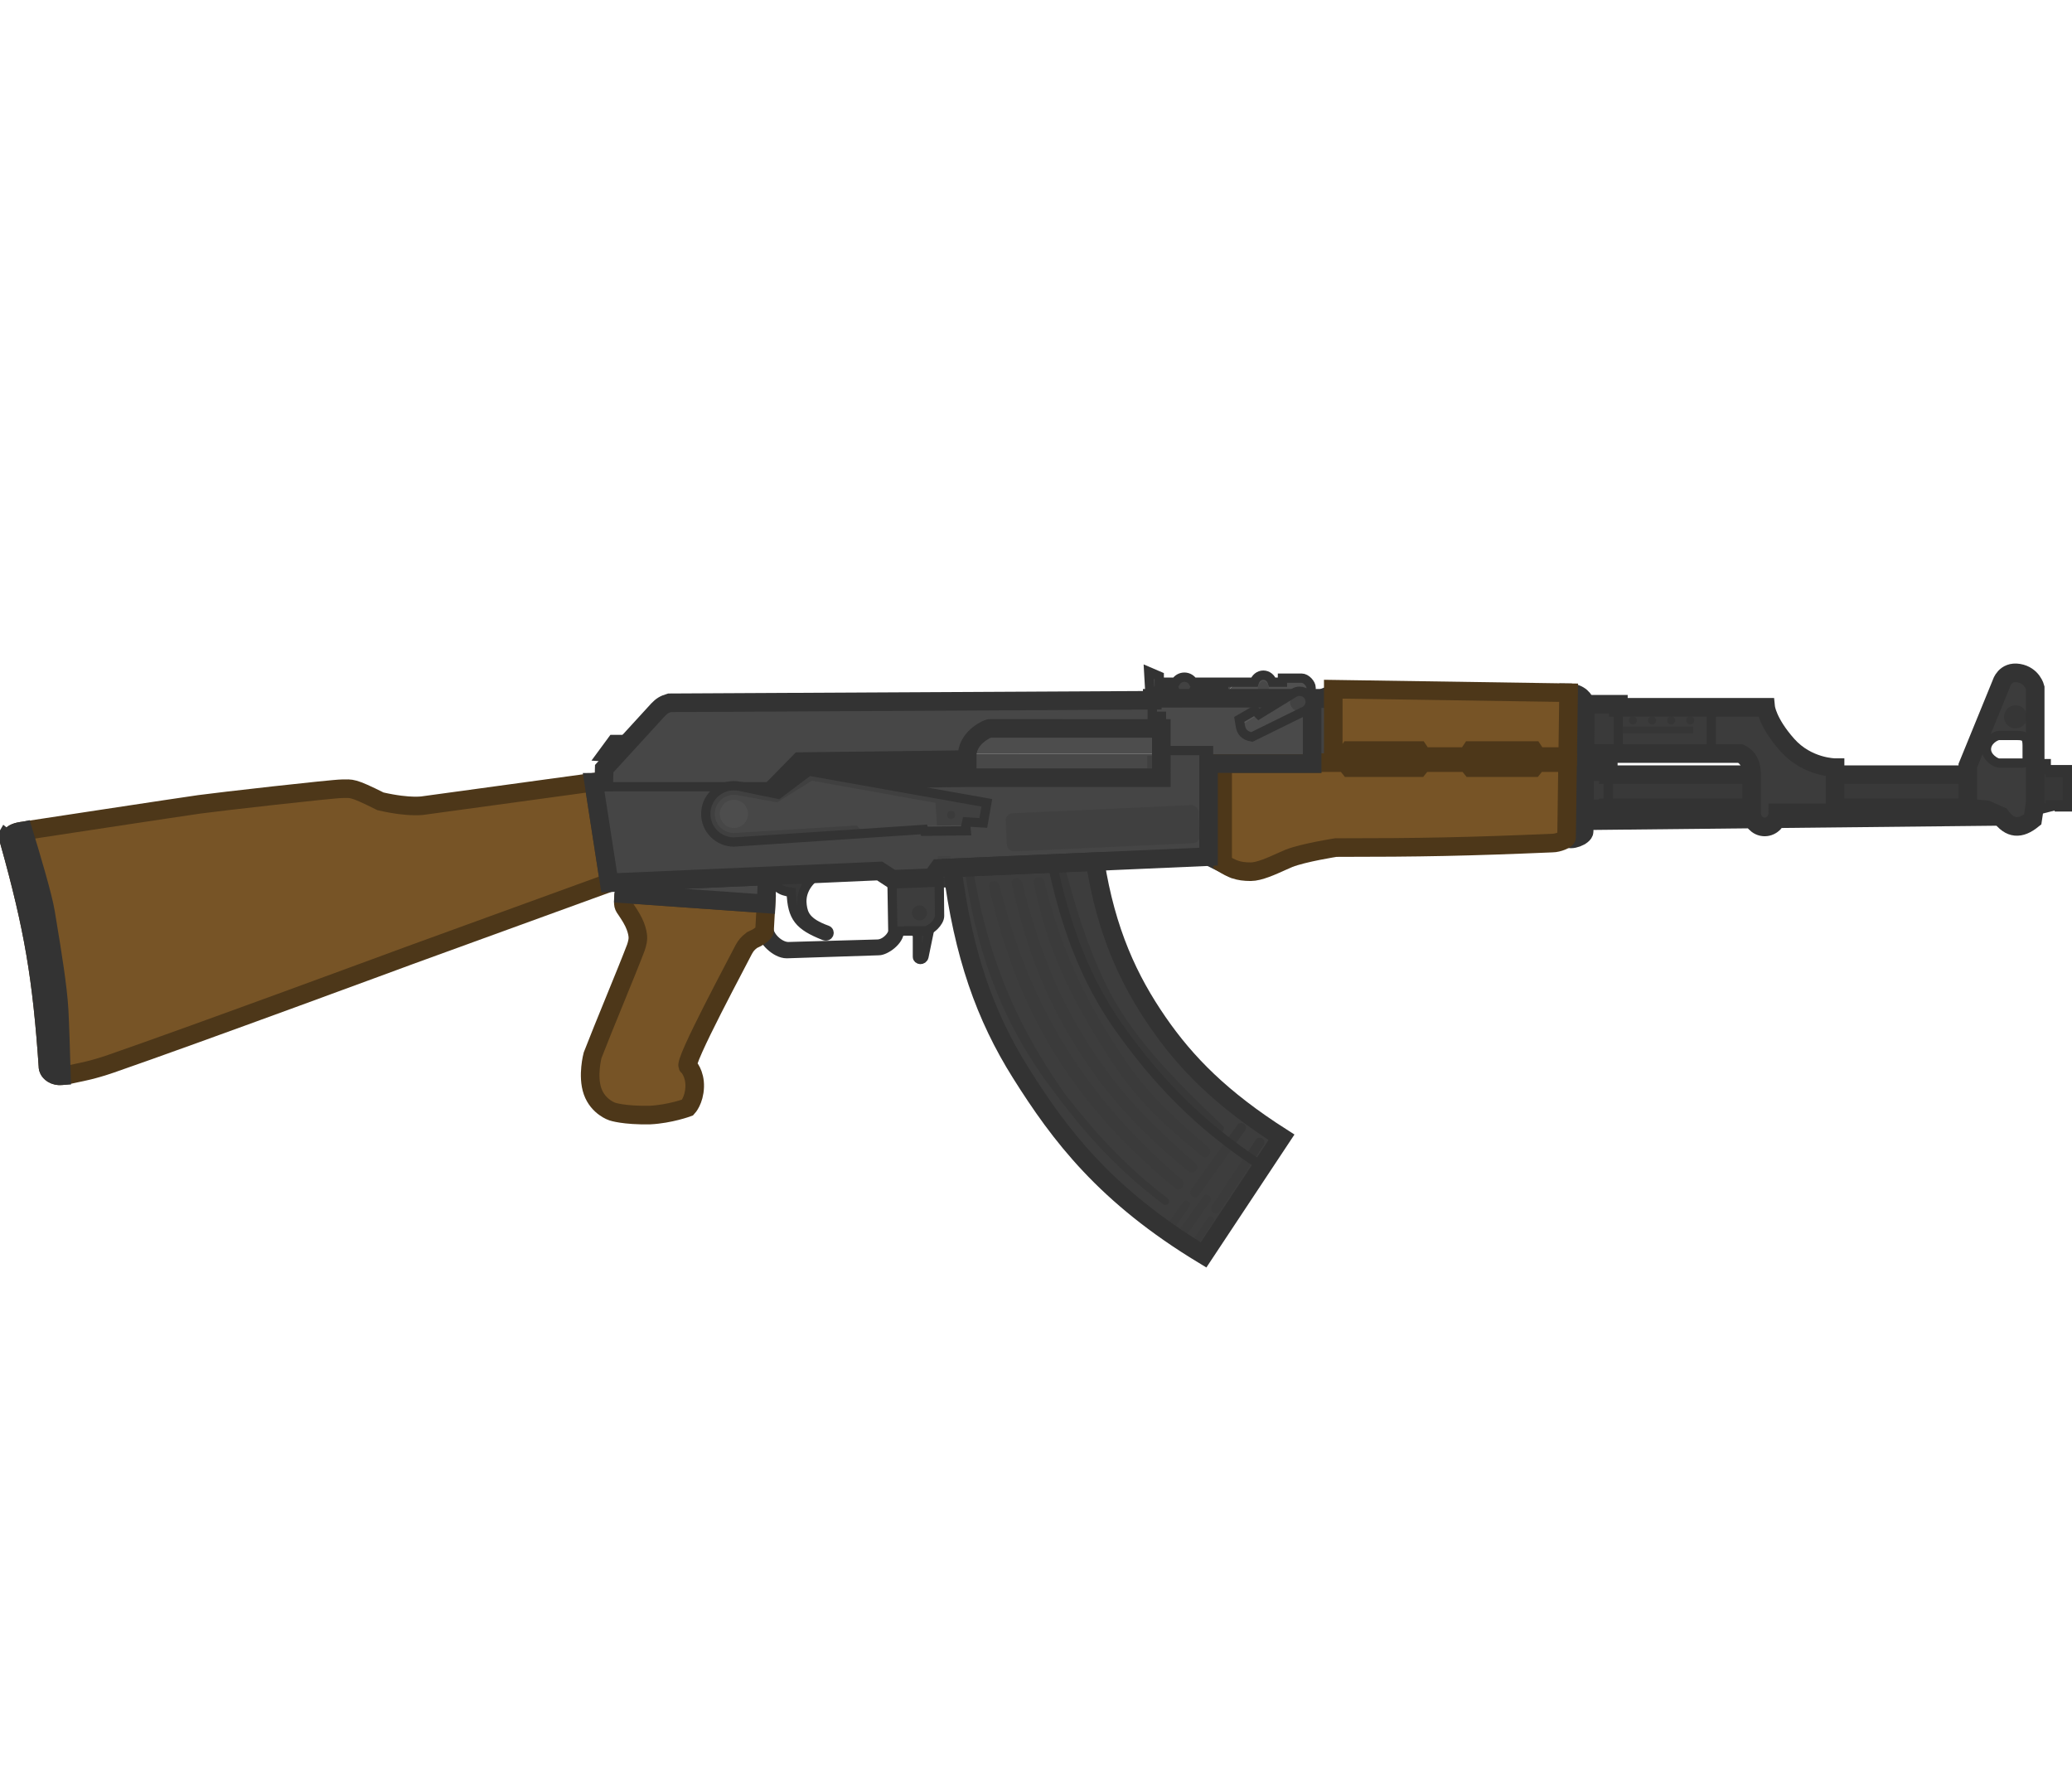 <?xml version="1.0" encoding="UTF-8" standalone="no"?>
<svg
   width="127.637"
   height="110"
   viewBox="0 0 127.637 110"
   fill="none"
   version="1.1"
   id="svg71"
   sodipodi:docname="ak47.svg"
   inkscape:version="1.4 (86a8ad7, 2024-10-11)"
   xmlns:inkscape="http://www.inkscape.org/namespaces/inkscape"
   xmlns:sodipodi="http://sodipodi.sourceforge.net/DTD/sodipodi-0.dtd"
   xmlns="http://www.w3.org/2000/svg"
   xmlns:svg="http://www.w3.org/2000/svg">
  <sodipodi:namedview
     id="namedview71"
     pagecolor="#ffffff"
     bordercolor="#000000"
     borderopacity="0.25"
     inkscape:showpageshadow="2"
     inkscape:pageopacity="0.0"
     inkscape:pagecheckerboard="0"
     inkscape:deskcolor="#d1d1d1"
     inkscape:zoom="3.6681818"
     inkscape:cx="56.158612"
     inkscape:cy="83.828996"
     inkscape:window-width="1920"
     inkscape:window-height="1009"
     inkscape:window-x="-8"
     inkscape:window-y="-8"
     inkscape:window-maximized="1"
     inkscape:current-layer="svg71" />
  <g
     clip-path="url(#clip0_619_1191)"
     id="g71"
     transform="rotate(30,58.789,66.906)">
    <path
       d="m 83.859,32.712 1.278,-0.738 -1.146,-1.985 -1.262,0.729 z"
       fill="#3a3a3a"
       stroke="#333333"
       stroke-width="0.572"
       id="path1" />
    <path
       d="M 103.263,19.077 84.084,30.15 85.106,31.921 104.505,20.721 104.13,20.579 Z"
       fill="#393939"
       stroke="#333333"
       stroke-width="0.572"
       id="path2" />
    <path
       d="m 85.137,31.975 -1.278,0.738 -1.13,-1.994 1.262,-0.729 0.093,0.161 19.179,-11.073 0.867,1.502 0.374,0.142 -19.398,11.2 z"
       stroke="#333333"
       stroke-width="1.145"
       id="path3" />
    <path
       d="m 82.18,29.748 1.791,-1.034 -1.518,-2.629 -1.77,1.022 z"
       fill="#3a3a3a"
       id="path4" />
    <path
       d="m 82.729,30.719 1.262,-0.729 -0.557,-0.966 -1.255,0.724 z"
       fill="#333333"
       id="path5" />
    <path
       d="m 51.522,56.388 0.692,-0.722 0.537,0.62 -0.981,0.531 z"
       fill="#363636"
       id="path6" />
    <path
       d="m 51.952,55.328 c 3.277,4.31 6.35,6.916 9.972,8.831 4.024,2.128 8.302,3.934 15.36,4.079 l 0.534,-8.677 c -4.369,-0.196 -7.343,-1.002 -10.145,-2.333 -2.842,-1.35 -5.529,-3.218 -8.29,-6.633 z"
       fill="#3d3d3d"
       id="path7" />
    <path
       d="M 77.699,61.709 C 72.888,61.474 69.165,60.272 65.773,58.712 62.62,57.262 59.885,55.066 57.155,52.013 l 2.222,-1.415 c 2.768,3.428 5.459,5.301 8.307,6.654 2.802,1.331 5.776,2.137 10.145,2.333 z"
       fill="#3d3d3d"
       id="path8" />
    <path
       d="m 42.495,61.352 2.516,-1.603 c -0.512,1.06 -0.236,1.783 0.092,2.207 0.329,0.425 0.725,0.797 2.084,0.549 0.259,-0.047 0.34,0.34 0.009,0.388 -1.622,0.234 -2.256,0.019 -3.075,-1.3 -0.651,0.281 -1.022,0.211 -1.626,-0.241 z"
       fill="#383838"
       stroke="#333333"
       stroke-width="0.572"
       id="path9" />
    <path
       d="m 48.812,57.328 2.457,-1.565 1.492,2.523 c 0.186,0.322 -0.018,1.083 -0.34,1.269 l -1.341,0.774 c 0.31,0.536 -0.147,1.48 -0.496,1.681 l -4.816,2.995 c -0.617,0.356 -1.721,-0.008 -1.907,-0.33 l -1.744,-3.083 0.288,-0.183 1.593,2.758 c 0.279,0.483 1.179,0.678 1.635,0.415 l 4.67,-2.875 c 0.429,-0.248 0.568,-0.936 0.429,-1.177 z"
       fill="#3d3d3d"
       stroke="#333333"
       stroke-width="0.572"
       id="path10" />
    <path
       d="M 9.877,93.844 C 6.78,89.235 4.81,86.849 0.843,82.966 c 0,0 -0.162,-0.157 -0.056,-0.469 0.084,-0.247 0.455,-0.513 0.455,-0.513 0,0 7.706,-6.166 8.594,-6.857 0.913,-0.711 6.628,-4.936 7.138,-5.23 0.51,-0.294 0.455,-0.388 2.426,-0.506 1.853,-0.569 2.484,-1.148 2.484,-1.148 l 8.3,-6.437 3.929,4.885 -8.392,9.995 c 0,0 -8.984,10.816 -12.615,15.008 -0.784,0.905 -1.355,1.378 -1.492,1.505 -0.605,0.564 -0.792,0.672 -0.792,0.672 0,0 -0.226,0.166 -0.518,0.156 -0.292,-0.01 -0.427,-0.182 -0.427,-0.182 z"
       fill="#775426"
       stroke="#4d3719"
       stroke-width="1.145"
       id="path11" />
    <path
       d="m 0.844,82.966 c 3.967,3.882 5.937,6.268 9.034,10.878 0,0 0.135,0.172 0.427,0.182 0.192,0.007 0.375,-0.061 0.533,-0.166 C 10,92.502 9.126,91.095 8.703,90.446 7.919,89.241 6.463,87.468 5.492,86.285 5.29,86.039 5.109,85.818 4.959,85.634 4.34,84.87 2.35,82.991 1.258,81.974 c -0.009,0.008 -0.014,0.011 -0.014,0.011 0,0 -0.371,0.266 -0.455,0.513 -0.106,0.312 0.056,0.468 0.056,0.468 z"
       fill="#3c3c3c"
       stroke="#333333"
       stroke-width="1.145"
       id="path12" />
    <path
       d="m 30.856,58.379 -0.327,1.48 -0.784,0.378 0.144,-1.299 z"
       fill="#404040"
       stroke="#333333"
       stroke-width="0.572"
       id="path13" />
    <path
       d="m 49.232,48.77 10.354,-5.978 0.743,1.288 -10.354,5.978 z"
       fill="#484848"
       id="path14" />
    <path
       d="m 58.904,43.344 0.392,-0.226 0.644,1.116 -0.392,0.226 z"
       fill="#404040"
       id="path15" />
    <path
       d="m 82.543,26.247 4.962,-2.865 1.425,2.468 -4.962,2.865 z"
       fill="#363636"
       id="path16" />
    <path
       d="m 87.505,23.382 -0.966,0.557 0.186,0.322 -3.997,2.308 0.403,0.698 3.997,-2.308 0.217,0.376 -3.997,2.308 0.403,0.697 3.997,-2.308 0.217,0.376 0.966,-0.557 z"
       fill="#3b3b3b"
       id="path17" />
    <path
       d="m 62.418,41.873 0.751,-0.434 3.066,5.311 -0.968,0.058 z"
       fill="#424242"
       stroke="#333333"
       stroke-width="1.145"
       id="path18" />
    <path
       d="m 66.33,34.894 c -0.155,-0.268 0.239,-0.639 0.574,-0.617 l 2.013,3.487 -0.697,0.403 z"
       fill="#424242"
       id="path19" />
    <rect
       x="66.084"
       y="35.465"
       width="0.495"
       height="3.407"
       transform="rotate(-30,66.084,35.465)"
       fill="#3b3b3b"
       id="rect19" />
    <path
       d="m 66.9,34.277 c -0.334,-0.022 -0.728,0.349 -0.574,0.617 l 0.186,0.322 -0.429,0.248 1.704,2.95 1.126,-0.65 z"
       stroke="#333333"
       stroke-width="0.572"
       id="path20" />
    <path
       d="M 49.231,48.77 59.585,42.792 58.811,41.451 49.637,46.747 c -0.054,0.031 -0.841,1.022 -0.406,2.023 z"
       fill="#4d4d4d"
       id="path21" />
    <path
       d="m 60.329,44.08 -10.354,5.978 -0.743,-1.288 c -0.435,-1.001 0.352,-1.992 0.406,-2.023 l 9.174,-5.296 z"
       stroke="#333333"
       stroke-width="0.572"
       id="path22" />
    <path
       fill-rule="evenodd"
       clip-rule="evenodd"
       d="m 40.55,54.356 8.87,-5.264 0.557,0.966 -9.822,5.83 z"
       fill="#363636"
       id="path23" />
    <path
       d="m 35.437,67.249 c -0.093,-0.161 -0.205,-0.418 -0.205,-0.418 l 7.901,-3.846 c 0,0 0.663,1.334 0.725,1.441 0.062,0.107 0.035,0.123 -0.022,0.334 -0.171,0.385 -0.148,0.3 -0.339,0.589 -0.133,0.327 -0.151,0.481 -0.15,0.731 0.028,0.234 0.255,8.186 0.631,7.969 0,0 0.59,0.16 0.984,0.898 0.394,0.738 0.259,1.317 0.259,1.317 0,0 -0.738,0.891 -1.779,1.564 -1.379,0.832 -2.12,0.974 -2.12,0.974 0,0 -0.89,0.192 -1.666,-0.469 -0.775,-0.661 -1.115,-1.931 -1.115,-1.931 -0.289,-1.834 -0.748,-5.479 -1.007,-7.072 0,0 -0.063,-0.357 -0.187,-0.572 0,0 -0.226,-0.453 -0.968,-0.872 -0.742,-0.419 -0.739,-0.289 -0.94,-0.637 z"
       fill="#775426"
       id="path24" />
    <path
       d="m 35.232,66.831 c 0,0 0.113,0.257 0.205,0.418 m -0.205,-0.418 7.901,-3.846 c 0,0 0.663,1.334 0.725,1.441 0.062,0.107 0.035,0.123 -0.022,0.334 -0.171,0.385 -0.148,0.3 -0.339,0.589 -0.133,0.327 -0.151,0.481 -0.15,0.731 0.028,0.234 0.255,8.186 0.631,7.969 0,0 0.59,0.16 0.984,0.898 0.394,0.738 0.259,1.317 0.259,1.317 0,0 -0.738,0.891 -1.779,1.564 -1.379,0.832 -2.12,0.974 -2.12,0.974 0,0 -0.89,0.192 -1.666,-0.469 -0.775,-0.661 -1.115,-1.931 -1.115,-1.931 -0.289,-1.834 -0.748,-5.479 -1.007,-7.072 0,0 -0.063,-0.357 -0.187,-0.572 0,0 -0.226,-0.453 -0.968,-0.872 -0.742,-0.419 -0.739,-0.289 -0.94,-0.637 m -0.205,-0.418 0.205,0.418"
       stroke="#4d3719"
       stroke-width="1.145"
       id="path25" />
    <path
       d="m 34.906,66.187 7.429,-4.733 0.799,1.531 -7.901,3.846 z"
       fill="#484848"
       stroke="#333333"
       stroke-width="1.145"
       id="path26" />
    <path
       d="m 34.113,66.691 -3.929,-4.885 19.791,-11.748 10.354,-5.978 -0.836,-1.448 2.522,-1.456 3.268,5.66 -14.031,8.938 -0.071,0.706 -2.073,1.304 -0.929,-0.052 z"
       fill="#454545"
       id="path27" />
    <rect
       x="50.836"
       y="55.141"
       width="0.805"
       height="0.248"
       transform="rotate(-30,50.836,55.141)"
       fill="#424242"
       id="rect27" />
    <rect
       width="11.894"
       height="2.351"
       rx="0.429"
       transform="matrix(0.842,-0.539,0.539,0.842,53.119,50.797)"
       fill="#404040"
       id="rect28"
       ry="0.429"
       x="0"
       y="0" />
    <path
       d="m 74.847,68.117 0.193,-2.016 c 0.013,-0.131 -0.083,-0.247 -0.214,-0.26 -0.131,-0.013 -0.247,0.083 -0.26,0.214 l -0.194,2.019 c 0.157,0.015 0.315,0.029 0.474,0.042 z"
       fill="#3b3b3b"
       id="path28" />
    <path
       d="m 75.712,68.177 0.286,-2.985 c 0.014,-0.148 -0.095,-0.28 -0.243,-0.295 -0.148,-0.014 -0.28,0.095 -0.295,0.243 l -0.288,3.001 c 0.178,0.013 0.358,0.025 0.539,0.035 z"
       fill="#3b3b3b"
       id="path29" />
    <path
       d="m 75.548,61.533 c -0.195,-0.022 -0.388,-0.047 -0.58,-0.072 l 0.115,-1.195 c 0.015,-0.161 0.158,-0.278 0.319,-0.263 0.161,0.015 0.278,0.158 0.263,0.319 z"
       fill="#383838"
       id="path30" />
    <path
       d="m 76.456,61.624 0.072,-1.139 c 0.01,-0.161 0.149,-0.283 0.31,-0.273 0.161,0.01 0.283,0.149 0.273,0.31 l -0.073,1.147 c -0.196,-0.013 -0.39,-0.029 -0.582,-0.045 z"
       fill="#383838"
       id="path31" />
    <path
       d="m 76.667,68.22 0.13,-2.05 c 0.008,-0.119 -0.083,-0.222 -0.202,-0.229 -0.119,-0.007 -0.222,0.083 -0.229,0.202 l -0.131,2.06 c 0.143,0.006 0.286,0.012 0.431,0.017 z"
       fill="#3b3b3b"
       id="path32" />
    <ellipse
       cx="51.594"
       cy="58.743"
       rx="0.465"
       ry="0.465"
       transform="rotate(-30,51.594,58.743)"
       fill="#383838"
       id="ellipse32" />
    <path
       d="m 51.879,59.867 0.273,0.093 0.681,1.18 c 0.108,0.188 0.419,0.044 0.349,-0.201 l -0.54,-1.629 c -0.063,0.109 -0.139,0.197 -0.223,0.245 z"
       fill="#383838"
       stroke="#333333"
       stroke-width="0.572"
       id="path33" />
    <path
       d="m 55.008,54.806 c -0.311,-0.321 -0.771,0.123 -0.532,0.379 3.011,3.233 5.748,5.333 8.672,6.903 2.938,1.578 6.227,2.735 10.545,3.461 0.436,0.073 0.549,-0.568 0.086,-0.657 -4.268,-0.826 -7.301,-1.944 -10.08,-3.408 -2.973,-1.566 -5.687,-3.583 -8.69,-6.678 z"
       fill="#3b3b3b"
       id="path34" />
    <path
       d="m 56.135,53.96 c -0.311,-0.321 -0.771,0.123 -0.532,0.379 3.011,3.233 5.413,5.077 8.336,6.647 2.938,1.578 5.647,2.533 9.965,3.26 0.436,0.073 0.549,-0.568 0.086,-0.657 -4.268,-0.826 -6.721,-1.671 -9.499,-3.135 -2.973,-1.566 -5.352,-3.399 -8.355,-6.494 z"
       fill="#3b3b3b"
       id="path35" />
    <path
       d="m 57.286,53.224 c -0.311,-0.321 -0.771,0.123 -0.532,0.379 2.816,3.218 5.559,4.957 8.482,6.528 2.938,1.578 4.57,2.154 8.887,2.88 0.436,0.073 0.549,-0.568 0.085,-0.657 -4.268,-0.826 -5.643,-1.292 -8.422,-2.755 -2.973,-1.566 -5.498,-3.279 -8.5,-6.374 z"
       fill="#3b3b3b"
       id="path36" />
    <path
       d="m 74.968,61.461 -0.353,3.676 c -0.015,0.161 0.102,0.303 0.263,0.319 0.161,0.015 0.303,-0.102 0.319,-0.263 l 0.351,-3.659 c -0.195,-0.023 -0.388,-0.047 -0.58,-0.072 z"
       fill="#3b3b3b"
       id="path37" />
    <path
       d="m 77.038,61.671 c -0.196,-0.013 -0.39,-0.029 -0.582,-0.045 l -0.238,3.744 c -0.01,0.161 0.112,0.3 0.273,0.31 0.161,0.01 0.3,-0.112 0.31,-0.273 z"
       fill="#3b3b3b"
       id="path38" />
    <path
       d="m 65.932,35.195 -8.53,4.925 0.558,0.966 0.483,-0.279 1.053,1.824 2.521,-1.456 0.403,0.697 5.526,-3.19 z"
       fill="#4a4a4a"
       stroke="#333333"
       stroke-width="0.572"
       id="path39" />
    <path
       d="m 60.192,38.51 -2.79,1.611 0.279,0.483 2.238,-1.328 c 0.291,-0.239 0.374,-0.467 0.273,-0.766 z"
       fill="#424242"
       id="path40" />
    <path
       d="m 84.545,33.926 c 0.139,0.241 -0.414,0.955 -0.753,0.864 l -4.353,-7.787 c 0.59,-0.341 1.117,-0.109 1.241,0.106 z"
       fill="#424242"
       stroke="#333333"
       stroke-width="1.145"
       id="path41" />
    <ellipse
       cx="83.725"
       cy="26.495"
       rx="0.248"
       ry="0.248"
       transform="rotate(-30,83.725,26.495)"
       fill="#363636"
       id="ellipse41" />
    <ellipse
       cx="84.745"
       cy="25.907"
       rx="0.248"
       ry="0.248"
       transform="rotate(-30,84.745,25.907)"
       fill="#363636"
       id="ellipse42" />
    <ellipse
       cx="85.762"
       cy="25.318"
       rx="0.248"
       ry="0.248"
       transform="rotate(-30,85.762,25.318)"
       fill="#363636"
       id="ellipse43" />
    <ellipse
       cx="86.782"
       cy="24.729"
       rx="0.248"
       ry="0.248"
       transform="rotate(-30,86.782,24.729)"
       fill="#363636"
       id="ellipse44" />
    <path
       d="m 107.909,18.976 0.744,-0.72 -0.062,-0.107 0.483,-0.279 0.062,0.107 0.429,-0.248 -1.146,-1.985 -0.429,0.248 0.093,0.161 -0.483,0.279 -0.093,-0.161 -0.214,0.124 -0.186,-0.322 -0.59,0.341 1.208,2.092 z"
       fill="#373737"
       stroke="#333333"
       stroke-width="0.572"
       id="path44" />
    <path
       d="m 84.362,33.598 22.304,-13.191 c -0.122,-0.03 -0.251,-0.075 -0.389,-0.136 l -0.437,0.046 -21.724,12.848 z"
       fill="#383838"
       stroke="#333333"
       stroke-width="0.572"
       id="path45" />
    <path
       d="m 90.405,21.709 -2.897,1.673 1.425,2.468 1.556,-0.898 c 0.511,-0.044 0.915,0.223 1.241,0.786 l 1.177,2.039 c 0.239,0.415 0.746,0.571 1.131,0.348 0.385,-0.222 0.503,-0.739 0.264,-1.154 l 3.058,-1.766 -1.394,-2.414 c 0,0 -1.475,0.852 -3.245,0.264 -1.77,-0.588 -2.315,-1.346 -2.315,-1.346 z"
       fill="#3c3c3c"
       id="path46" />
    <path
       d="m 82.546,26.246 4.962,-2.865 2.897,-1.673 c 0,0 0.545,0.758 2.315,1.346 1.77,0.588 3.245,-0.264 3.245,-0.264 l 1.394,2.414 -3.058,1.765 c 0.239,0.415 0.121,0.931 -0.264,1.154 -0.385,0.222 -0.892,0.066 -1.131,-0.348 L 91.73,25.736 C 91.404,25.173 91,24.906 90.489,24.95 l -1.556,0.898 -6.753,3.899 -1.497,-2.641 1.77,-1.022 z"
       stroke="#333333"
       stroke-width="1.145"
       id="path47" />
    <path
       fill-rule="evenodd"
       clip-rule="evenodd"
       d="m 102.242,13.157 0.743,5.437 1.146,1.985 0.412,0.156 0.824,-0.369 0.91,-0.096 c 0.912,0.403 1.468,0.125 1.825,-0.803 l -0.377,-0.963 -3.546,-6.143 c 0,0 -0.54,-0.564 -1.334,-0.267 -0.794,0.297 -0.603,1.063 -0.603,1.063 z m 2.329,4.342 1.234,-0.712 c 0.214,-0.124 0.221,-0.235 0.113,-0.423 l -0.387,-0.67 c -0.248,-0.429 -0.417,-0.475 -0.846,-0.227 l -0.966,0.558 c -0.161,0.093 -0.516,0.655 -0.245,1.125 0.256,0.443 0.936,0.443 1.097,0.35 z"
       fill="#3c3c3c"
       stroke="#333333"
       stroke-width="0.572"
       id="path48" />
    <path
       d="m 30.861,61.738 -0.531,-0.981 1.058,-4.795 c 0.079,-0.318 0.163,-0.48 0.4,-0.732 L 57.462,40.228 l 0.496,0.858 0.483,-0.279 0.372,0.644 -9.174,5.296 c -0.054,0.031 -0.841,1.022 -0.406,2.023 l 0.186,0.322 -8.87,5.264 -0.54,2.1 z"
       fill="#474747"
       stroke="#333333"
       stroke-width="0.572"
       id="path49" />
    <ellipse
       cx="104.03"
       cy="14.521"
       rx="0.712"
       ry="0.712"
       transform="rotate(-30,104.03,14.521)"
       fill="#363636"
       id="ellipse49" />
    <path
       d="m 51.951,55.327 c 0.086,0.114 0.173,0.227 0.259,0.338 l 0.636,-0.393 c 3.489,4.311 6.899,6.91 11.123,8.737 2.635,1.139 5.562,2.261 9.533,2.758 0.367,0.074 0.427,-0.376 0.14,-0.439 C 70.09,65.875 67.395,64.915 64.964,63.935 60.68,61.951 57.007,59.445 53.301,54.99 l 4.213,-2.607 c 2.377,2.643 4.447,4.059 6.785,5.57 2.55,1.42 5.813,2.759 9.793,3.395 0.433,0.069 0.56,-0.517 0.228,-0.597 -3.842,-0.916 -6.715,-1.75 -9.192,-3.098 -2.434,-1.325 -4.931,-3.525 -7.371,-6.024 z"
       fill="#383838"
       id="path50" />
    <path
       d="m 57.676,51.682 c 0.122,0.114 0.281,0.19 0.442,0.149 l 1.471,-0.921 c 0.134,-0.105 0.128,-0.302 0.061,-0.486 z"
       fill="#3d3d3d"
       id="path51" />
    <path
       d="m 63.17,41.439 4.775,-2.757 -0.031,-0.054 1.77,-1.022 0.369,0.144 3.702,-2.137 0.06,-0.392 2.361,-1.363 0.369,0.144 3.326,-1.92 0.06,-0.392 1.609,-0.929 2.254,4.028 c 0.062,0.107 -0.286,0.558 -0.581,0.729 -4.404,2.799 -6.888,4.299 -11.422,6.916 0,0 -1.562,1.259 -2.164,2.013 -0.083,0.104 -0.187,0.249 -0.305,0.414 -0.367,0.513 -0.872,1.219 -1.321,1.478 -0.697,0.403 -1.103,0.428 -1.765,0.411 z"
       fill="#775426"
       stroke="#4d3719"
       stroke-width="1.145"
       id="path52" />
    <path
       d="m 66.779,34.062 12.662,-7.06 1.919,3.434 -1.616,0.933 -0.4,-0.198 -3.326,1.92 -0.029,0.446 -2.361,1.363 -0.4,-0.198 -3.702,2.137 -0.029,0.446 -0.644,0.372 z"
       fill="#775426"
       stroke="#4d3719"
       stroke-width="1.145"
       id="path53" />
    <path
       d="m 63.315,35.562 0.539,-0.311 -0.124,-0.215 1.019,-0.589 c 0.241,-0.139 0.68,8e-4 0.804,0.215 l 0.325,0.563 -6.947,4.011 0.14,-0.439 2.164,-1.393 0.097,-0.7 1.022,-0.59 c -0.056,-0.259 0.042,-0.525 0.264,-0.653 0.222,-0.128 0.501,-0.08 0.697,0.098 z"
       fill="#505050"
       id="path54" />
    <path
       d="m 61.33,36.707 -4.05,2.338 -0.186,-0.322 -0.703,0.084 0.596,0.908 0.223,0.014 4.024,-2.323 z"
       fill="#484848"
       id="path55" />
    <path
       d="m 59.312,38.23 c 0.171,0.296 0.07,0.675 -0.227,0.846 -0.296,0.171 -0.675,0.07 -0.846,-0.227 -0.171,-0.296 -0.07,-0.675 0.227,-0.846 0.296,-0.171 0.675,-0.07 0.846,0.227 z"
       fill="#424242"
       id="path56" />
    <path
       fill-rule="evenodd"
       clip-rule="evenodd"
       d="m 58.963,39.13 -0.035,0.108 6.947,-4.011 -0.325,-0.563 C 65.426,34.449 64.988,34.309 64.746,34.448 l -1.019,0.589 0.124,0.215 -0.539,0.311 c -0.196,-0.178 -0.475,-0.226 -0.697,-0.098 -0.222,0.128 -0.32,0.394 -0.264,0.653 l -3.266,1.886 c -0.185,-0.107 -0.421,-0.115 -0.62,0 -0.199,0.115 -0.31,0.323 -0.31,0.537 l -0.876,0.506 -0.186,-0.322 -0.703,0.084 0.596,0.908 0.223,0.014 1.198,-0.692 c 0.158,0.116 0.365,0.153 0.555,0.092 z m 0.43,-0.539 1.84,-1.184 -1.842,1.063 c 0.004,0.04 0.005,0.081 0.002,0.121 z"
       stroke="#333333"
       stroke-width="0.572"
       id="path57" />
    <path
       d="m 63.346,36.044 c 0.137,0.237 0.116,0.505 -0.047,0.6 -0.163,0.094 -0.406,-0.022 -0.543,-0.259 -0.137,-0.237 -0.116,-0.505 0.047,-0.6 0.163,-0.094 0.406,0.022 0.543,0.259 z"
       fill="#484848"
       id="path58" />
    <path
       d="M 77.699,61.709 C 72.888,61.474 69.165,60.272 65.773,58.712 62.62,57.262 59.885,55.066 57.155,52.013 l 2.222,-1.415 c 2.768,3.428 5.459,5.301 8.307,6.654 2.802,1.331 5.776,2.137 10.145,2.333 z"
       stroke="#333333"
       stroke-width="0.572"
       id="path59" />
    <path
       d="m 51.952,55.328 c 3.277,4.31 6.35,6.916 9.972,8.831 4.024,2.128 8.302,3.934 15.36,4.079 l 0.534,-8.677 c -4.369,-0.196 -7.343,-1.002 -10.145,-2.333 -2.842,-1.35 -5.529,-3.218 -8.29,-6.633 z"
       stroke="#333333"
       stroke-width="1.145"
       id="path60" />
    <path
       fill-rule="evenodd"
       clip-rule="evenodd"
       d="m 65.931,35.196 -8.53,4.925 0.062,0.107 -25.673,15.001 c -0.237,0.252 -0.321,0.413 -0.4,0.732 l -1.058,4.795 0.394,0.729 -0.54,0.32 3.929,4.885 14.064,-8.959 0.929,0.052 2.073,-1.304 0.071,-0.706 14.031,-8.938 -2.865,-4.962 5.526,-3.19 z m -25.776,20.692 9.822,-5.83 10.354,-5.978 -1.518,-2.629 -9.174,5.296 c -0.054,0.031 -0.841,1.022 -0.406,2.023 l 0.186,0.322 -8.87,5.264 z"
       stroke="#333333"
       stroke-width="1.145"
       id="path61" />
    <path
       d="m 40.401,56.764 0.924,-2.179 10.471,-3.792 0.432,1.181 -0.916,0.457 0.086,0.272 -2.16,1.462 -9.534,6.381 c -0.06,0.046 -0.123,0.088 -0.19,0.127 -0.83,0.479 -1.892,0.196 -2.371,-0.634 -0.479,-0.83 -0.195,-1.89 0.635,-2.369 0.115,-0.066 0.234,-0.118 0.355,-0.155 z"
       fill="#404040"
       id="path62" />
    <path
       d="m 45.573,55.997 0.385,0.171 3.911,-2.58 -0.808,-1.214 -7.28,2.63 -1.185,2.222 -2.314,0.829 c -0.091,0.023 -0.153,0.058 -0.226,0.101 -0.563,0.325 -0.756,1.045 -0.431,1.608 0.325,0.563 1.045,0.756 1.608,0.431 0.043,-0.025 0.083,-0.052 0.122,-0.081 z"
       fill="#474747"
       id="path63" />
    <ellipse
       cx="38.646"
       cy="59.174"
       rx="0.867"
       ry="0.867"
       transform="rotate(-30,38.646,59.174)"
       fill="#4d4d4d"
       id="ellipse63" />
    <path
       d="m 51.559,52.92 -0.197,-0.28 -2.291,1.359 0.278,0.233 z"
       fill="#4d4d4d"
       id="path64" />
    <ellipse
       cx="50.266"
       cy="52.537"
       rx="0.248"
       ry="0.248"
       transform="rotate(-30,50.266,52.537)"
       fill="#3b3b3b"
       id="ellipse64" />
    <path
       d="m 65.865,36.193 c 0.174,-0.204 0.21,-0.503 0.069,-0.748 -0.18,-0.311 -0.577,-0.418 -0.888,-0.238 -0.108,0.062 -0.191,0.151 -0.246,0.253 l -1.214,2.236 -0.339,-0.091 -0.553,0.963 0.239,0.291 c 0.255,0.318 0.524,0.413 0.973,0.261 z"
       fill="#4d4d4d"
       id="path65" />
    <path
       d="m 65.878,35.476 c 0.163,0.281 0.066,0.641 -0.215,0.804 -0.281,0.163 -0.641,0.066 -0.804,-0.215 -0.163,-0.281 -0.066,-0.641 0.215,-0.804 0.281,-0.163 0.641,-0.066 0.804,0.215 z"
       fill="#424242"
       id="path66" />
    <path
       d="m 62.95,38.88 0.634,-1.185 -0.339,-0.091 -0.553,0.963 0.239,0.291 c 0.006,0.007 0.012,0.015 0.018,0.022 z"
       fill="#575757"
       id="path67" />
    <path
       d="m 65.865,36.193 c 0.174,-0.204 0.21,-0.503 0.069,-0.748 -0.18,-0.311 -0.577,-0.418 -0.888,-0.238 -0.108,0.062 -0.191,0.151 -0.246,0.253 l -1.214,2.236 -0.339,-0.091 -0.553,0.963 0.239,0.291 c 0.255,0.318 0.524,0.413 0.973,0.261 z"
       stroke="#333333"
       stroke-width="0.572"
       id="path68" />
    <path
       d="m 102.242,13.157 0.743,5.437 1.146,1.985 0.412,0.156 0.824,-0.369 0.91,-0.096 c 0.912,0.403 1.468,0.125 1.825,-0.803 l -0.377,-0.963 -3.546,-6.143 c 0,0 -0.54,-0.564 -1.334,-0.267 -0.794,0.297 -0.603,1.063 -0.603,1.063 z"
       stroke="#333333"
       stroke-width="1.145"
       id="path69" />
    <path
       d="m 82.543,26.247 4.962,-2.865 1.425,2.468 -4.962,2.865 z"
       stroke="#333333"
       stroke-width="0.572"
       id="path70" />
    <path
       d="m 41.325,54.586 -0.924,2.179 -2.268,0.751 c -0.121,0.038 -0.241,0.089 -0.355,0.155 -0.83,0.479 -1.114,1.54 -0.635,2.369 0.479,0.83 1.541,1.113 2.371,0.634 0.067,-0.039 0.13,-0.081 0.19,-0.127 l 9.534,-6.381 0.017,-0.012 0.092,0.078 2.211,-1.312 -0.167,-0.236 -0.079,-0.252 0.916,-0.457 -0.432,-1.181 z"
       stroke="#333333"
       stroke-width="0.572"
       id="path71" />
  </g>
  <defs
     id="defs71">
    <clipPath
       id="clip0_619_1191">
      <rect
         width="110"
         height="110"
         fill="#ffffff"
         id="rect71"
         x="0"
         y="0" />
    </clipPath>
  </defs>
</svg>
